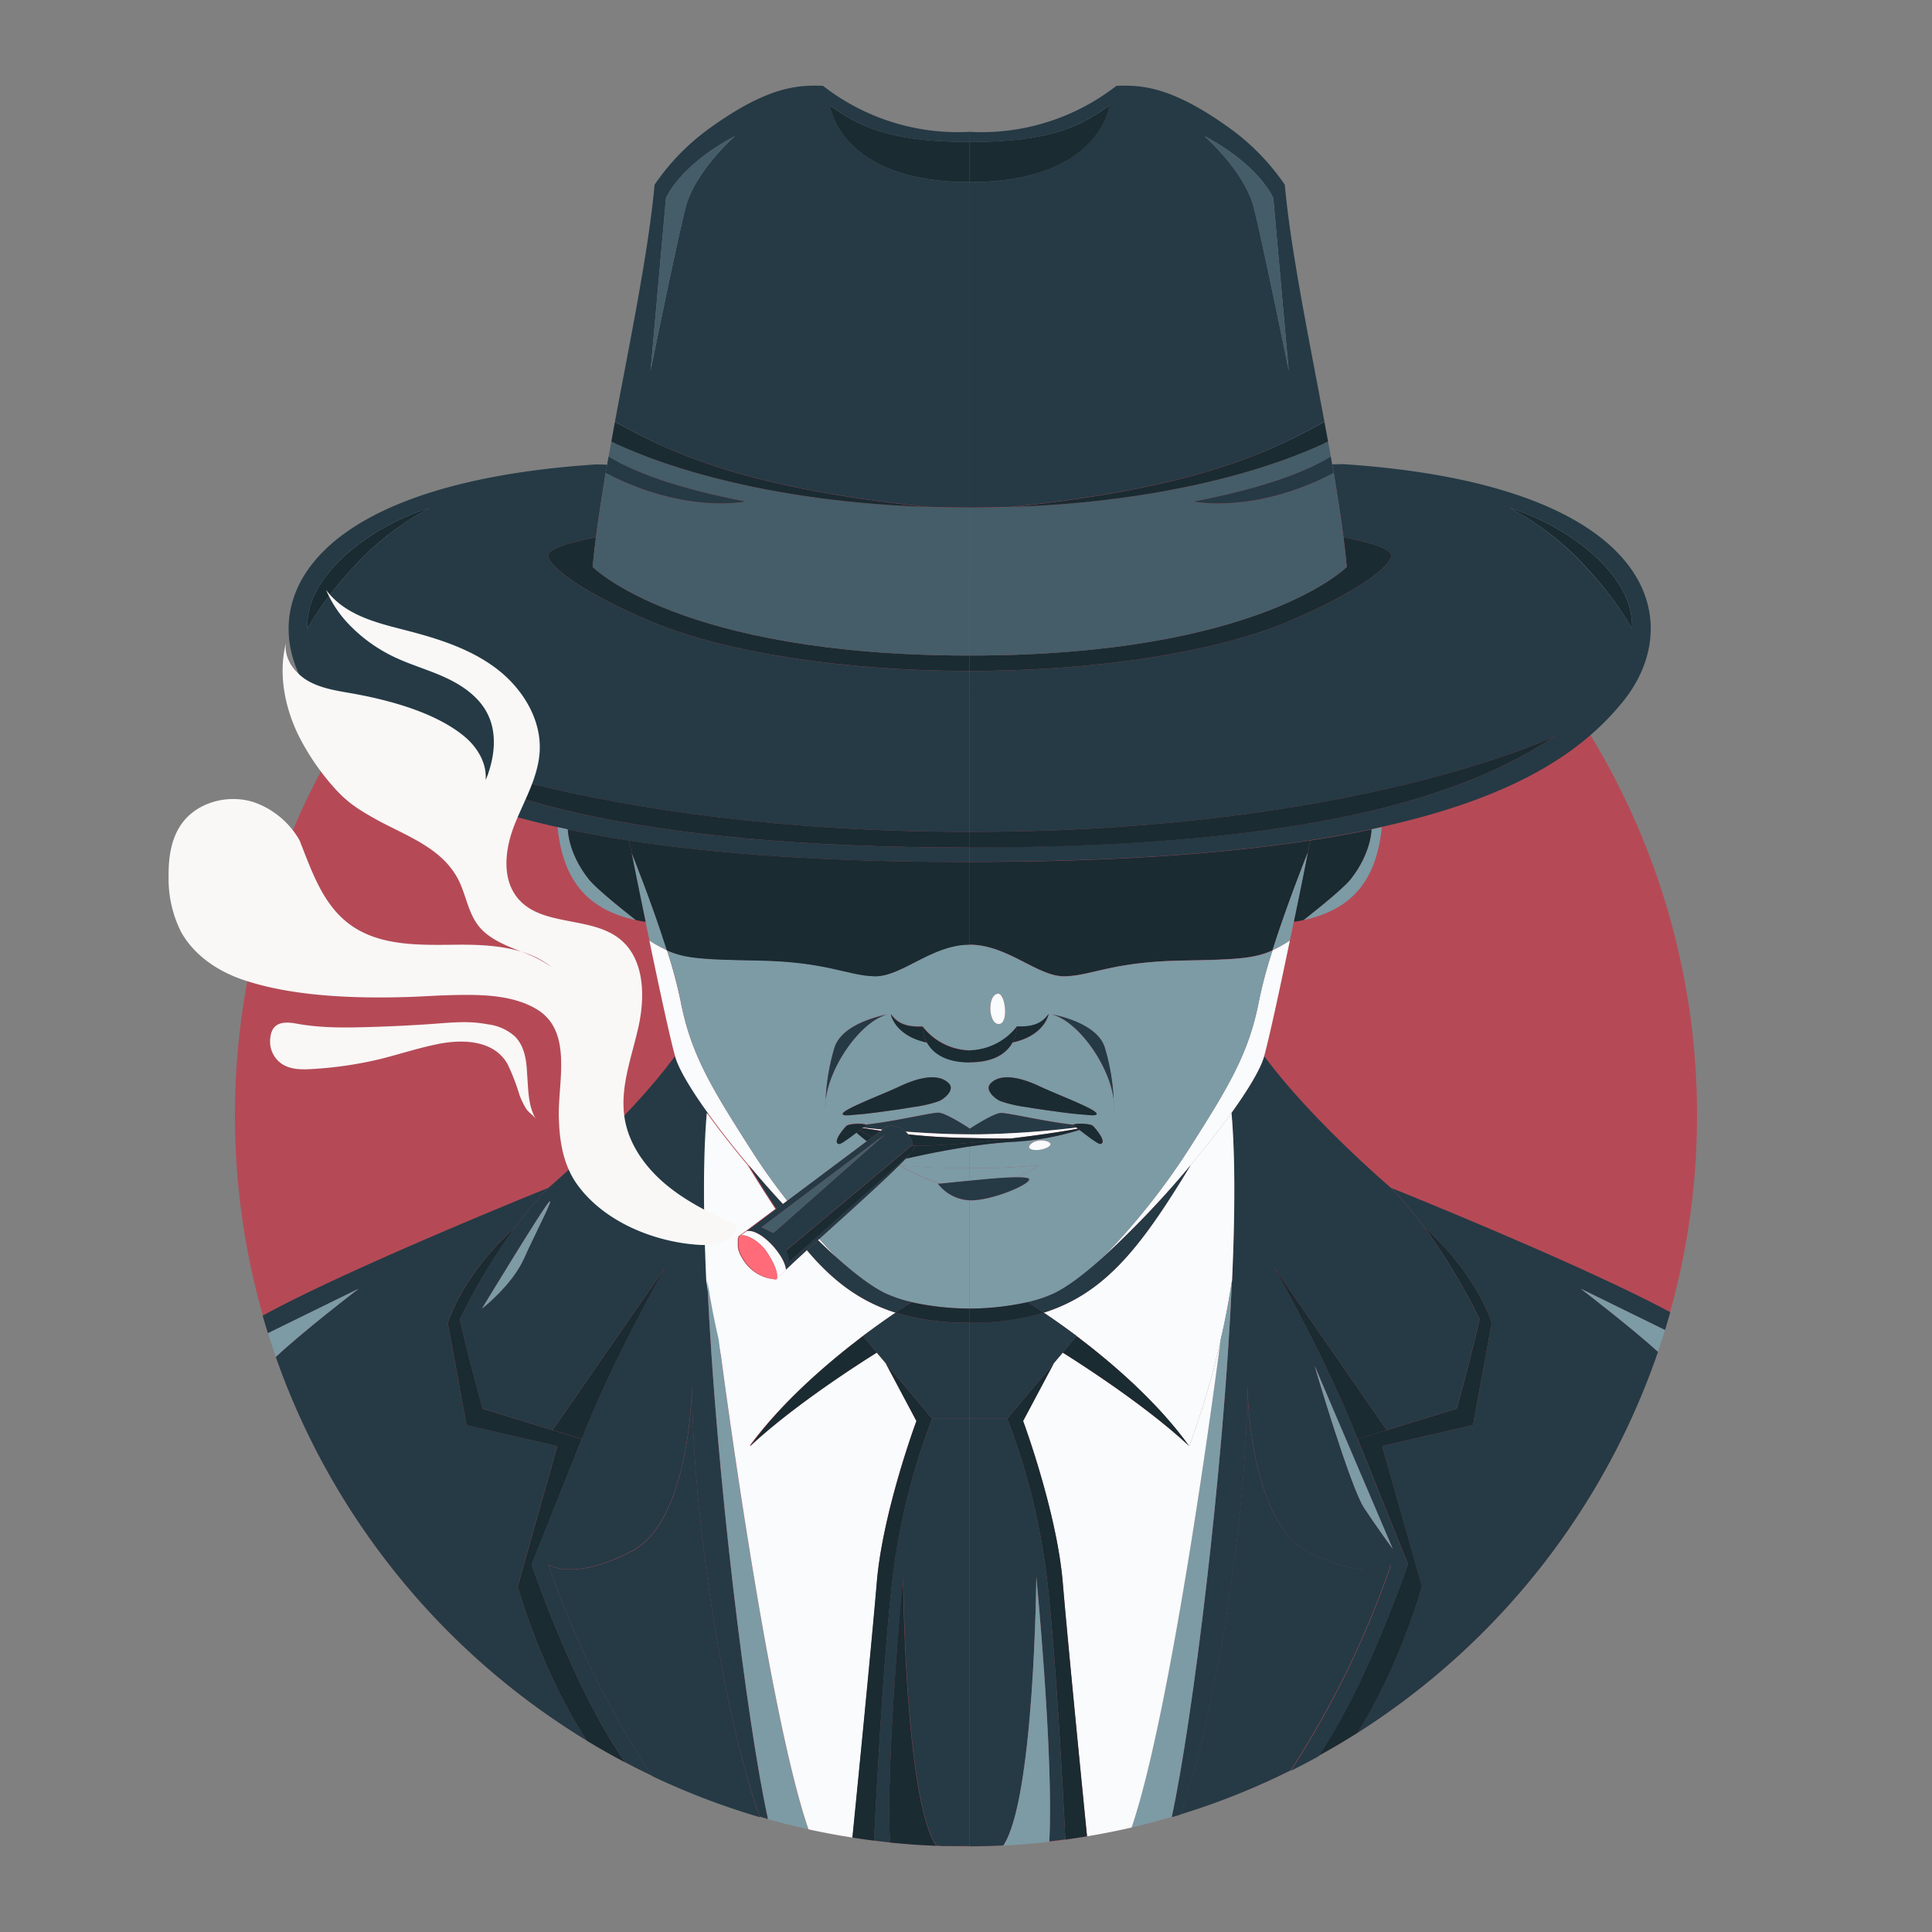 <svg xmlns="http://www.w3.org/2000/svg" viewBox="0 0 438.5 438.5"><rect x="0" y="0" width="438.5" height="438.5" fill="#808080" stroke="none"/><title>double-agent</title><g id="OBJECTS"><circle cx="219.25" cy="253.14" r="165.93" style="fill:#b54a56"/><path d="M215.77,419,214,419Z" style="fill:none"/><path d="M252.77,249.55c.11,1.46.11,2.38.11,2.38A12.89,12.89,0,0,0,252.77,249.55Z" style="fill:none"/><polygon points="220.08 265.09 220.08 267.98 220.09 267.98 220.09 265.09 220.09 260.2 220.08 260.2 220.08 265.09" style="fill:none"/><polygon points="220.09 300.2 220.09 296.98 220.09 272.45 220.08 272.45 220.08 296.98 220.08 300.2 220.08 322.02 220.08 419.07 220.09 419.07 220.09 322.02 220.09 300.2" style="fill:none"/><path d="M187.29,251.93s0-.92.12-2.38A12.92,12.92,0,0,0,187.29,251.93Z" style="fill:none"/><path d="M153.23,239.67c-1.33-4.94-3.67-15.89-5.82-26.2-.3-1.42-.6-2.85-.88-4.23-1.36-6.55-2.54-12.41-3.18-15.7,0,0,4.59,11.34,8,22.16,4.27,1.94,8.61,2.09,20.72,2.32,15.68.28,20.14,3.38,26.33,3.57s13-7.17,21.67-7.17v43.05h0V195.65c32.23,0,57.44-1.81,77.3-4.88,5-.77,9.58-1.61,13.9-2.53l2.34-.51c-.06.58-.13,1.16-.2,1.73-1.45,10-6.2,16.91-17.58,19.37-.71.15-1.44.3-2.21.41-.28,1.38-.58,2.81-.88,4.23-2.15,10.31-4.49,21.26-5.82,26.2,10.6,14.45,28.79,29.94,28.79,29.94s42.92,17.23,63.36,28.21a165.92,165.92,0,1,0-319.47.79c19.78-10.91,64.83-29,64.83-29S142.64,254.12,153.23,239.67Zm-33.77,12a17,17,0,0,1-1.58-3.31,47.94,47.94,0,0,0-2.66-6.86c-3-5.34-9.83-5.69-15.28-4.65-4.65.88-9.22,2.42-13.8,3.55a88.1,88.1,0,0,1-15.06,2.21c-2.4.16-5,.2-7-1.1a6.09,6.09,0,0,1-2.76-5c0-4.38,2.61-4.81,6-4.19,5.83,1.07,11.66.93,17.56.74q6.41-.21,12.82-.64c4-.27,8-.76,12-.11.4.05.8.12,1.21.19a11.15,11.15,0,0,1,5.92,2.68c2.3,2.26,2.68,5.54,2.88,8.6.24,3.5.17,7.23,2,10.24C121.17,253.21,120,252.57,119.46,251.7Z" style="fill:none"/><path d="M219.57,419.07h-1.75l1.43,0Z" style="fill:none"/><path d="M323.23,278.54s10.71,8.87,15.35,21.66l-4.27,23.24-20.6,4.77,9,31.88s-5,17.86-14.6,33.21a166.39,166.39,0,0,0,68.2-86.49c-6-5.46-16.65-13.64-17.54-14.32l19.14,9.39c.41-1.35.8-2.7,1.18-4.06-20.44-11-63.36-28.21-63.36-28.21A88.67,88.67,0,0,1,323.23,278.54Z" style="fill:#253a45"/><path d="M376.31,306.81c.56-1.63,1.09-3.28,1.6-4.93l-19.14-9.39C359.66,293.17,370.28,301.35,376.31,306.81Z" style="fill:#7c9ba5"/><path d="M313.71,328.21l20.6-4.77,4.27-23.24c-4.64-12.79-15.35-21.66-15.35-21.66a135.58,135.58,0,0,1,12.6,20.89s-1.86,8.21-5.19,20.29h0l-15.88,4.86-6.63,2s11.3,28.13,11.44,28.45c-5.67,15.86-12.57,31.95-20.3,43.49q4.51-2.49,8.86-5.24c9.64-15.35,14.6-33.21,14.6-33.21Z" style="fill:#1a2b32"/><path d="M308.11,326.6c-6.87-17.7-18.34-37.88-19.05-39.13l25.68,37.11,15.88-4.86h0c3.33-12.08,5.19-20.29,5.19-20.29a135.58,135.58,0,0,0-12.6-20.89,88.67,88.67,0,0,0-7.5-8.93s-18.19-15.49-28.79-29.94c-.75,2.81-3.52,7.47-7.43,12.91.86,9.74.81,23,.13,38-1.92,43.35-9,100.21-13.68,121.86l2-.58c8.73-24.63,15.41-71.75,15.16-98.45,0,0,0,31.61,13.75,38.76,13,6.74,18.53,3.2,18.89,3a213.13,213.13,0,0,1-22.79,46.76q3.21-1.59,6.33-3.31c7.73-11.54,14.63-27.63,20.3-43.49C319.41,354.73,308.11,326.6,308.11,326.6Zm1.49,15.61c-3.1-4.69-11.23-32.23-11.23-32.23l17.75,41.57S312.7,346.91,309.6,342.21Z" style="fill:#253a45"/><path d="M308.11,326.6l6.63-2-25.68-37.11C289.77,288.72,301.24,308.9,308.11,326.6Z" style="fill:#1a2b32"/><path d="M295.85,208.83c11.38-2.46,16.13-9.32,17.58-19.37.07-.57.14-1.15.2-1.73l-2.34.51s0,5.3-4.71,11.28C304.55,202.09,295.85,208.83,295.85,208.83Z" style="fill:#7c9ba5"/><path d="M296.82,352.13c-13.75-7.15-13.75-38.76-13.75-38.76.25,26.7-6.43,73.82-15.16,98.45a164.18,164.18,0,0,0,25-10,213.13,213.13,0,0,0,22.79-46.76C315.35,355.33,309.79,358.87,296.82,352.13Z" style="fill:#253a45"/><path d="M293.64,209.24c.77-.11,1.5-.26,2.21-.41,0,0,8.7-6.74,10.73-9.31,4.71-6,4.71-11.28,4.71-11.28-4.32.92-8.94,1.76-13.9,2.53,0,0-.21,1-.57,2.77C296.19,196.83,295,202.69,293.64,209.24Z" style="fill:#1a2b32"/><path d="M268.1,218c12.1-.23,16.45-.38,20.71-2.32,3.43-10.82,8-22.16,8-22.16.36-1.76.57-2.77.57-2.77-19.86,3.07-45.07,4.88-77.3,4.88v18.77c8.7,0,15.48,7.36,21.67,7.17S252.41,218.3,268.1,218Z" style="fill:#1a2b32"/><path d="M288.81,215.7a29.17,29.17,0,0,0,3.95-2.23c.3-1.42.6-2.85.88-4.23,1.37-6.55,2.55-12.41,3.18-15.7C296.82,193.54,292.24,204.88,288.81,215.7Z" style="fill:#7c9ba5"/><path d="M285.73,227.21c-2.32,12-7,19.57-16.08,33.87A157.19,157.19,0,0,1,250,285.69a213.36,213.36,0,0,0,20.25-21.24c3.42-4.1,6.6-8.16,9.26-11.87,3.91-5.44,6.68-10.1,7.43-12.91,1.33-4.94,3.67-15.89,5.82-26.2a29.17,29.17,0,0,1-3.95,2.23A104.26,104.26,0,0,0,285.73,227.21Z" style="fill:#f9fbfc"/><path d="M222.51,257.45h0Z" style="fill:#7c9ba5"/><path d="M244.64,256.17h0Z" style="fill:#7c9ba5"/><path d="M221.33,257.46h0Z" style="fill:#7c9ba5"/><path d="M243.6,255.25c.88-.39,3.84-.22,4.41.25s3.46,3.91,1.71,4.14c-.48.06-3-1.87-4.71-3.18a61.84,61.84,0,0,1-15.19,2.69c-3.12.17-6.51.57-9.73,1.05v4.89a146.07,146.07,0,0,0,15.85-.62,49.22,49.22,0,0,1-5.36,2.75c1.74,0,2.88.08,3,.4.34,1.16-8.37,4.84-13.21,4.84h-.26V297a61.52,61.52,0,0,0,13.16-1.44,30.34,30.34,0,0,0,5.82-1.93c2.92-1.35,6.68-4.16,10.83-7.84l.1-.08a157.19,157.19,0,0,0,19.65-24.61c9.13-14.3,13.76-21.86,16.08-33.87a104.26,104.26,0,0,1,3.08-11.51c-4.26,1.94-8.61,2.09-20.71,2.32-15.69.28-20.14,3.38-26.34,3.57s-13-7.17-21.67-7.17v24A14.07,14.07,0,0,0,230.8,233c4.3.17,5.93-1.1,7.2-2.84,0,0-.8,4.9-8.18,6.47-1.2,2.17-3.85,4.51-9.73,4.51v15.09s5.17-3.45,7-3.6C228.56,252.46,236.73,254.49,243.6,255.25Zm-5.6,5c-1.78,1.16-5.48,1-4.16-.49C235.46,258,239.78,259.1,238,260.27Zm-11.32-27.85c-2.38,0-2.61-6.59-.22-6.89C228.17,225.31,229.07,232.42,226.68,232.42Zm24,5.17a48.91,48.91,0,0,1,2.08,12,12.89,12.89,0,0,1,.11,2.38s0-.92-.11-2.38c-1-7.86-8.07-17.82-14.06-19.31C241.11,230.71,248.93,232.6,250.69,237.59Zm-25.9,8.33c2.19-2.28,6.49-1.55,11,.58s13.45,5.42,13.07,6.39c-.19.48-2.42.14-2.77.11-2-.14-4.09-.4-6.13-.68-2.38-.32-4.75-.64-7.11-1.06a28.16,28.16,0,0,1-5.84-1.35C225.83,249.4,223.4,247.38,224.79,245.92Z" style="fill:#7c9ba5"/><path d="M236.9,297.93c1.92,1.29,4.51,3.11,7.45,5.32,7.88,5.95,18.28,14.84,25.56,25a187.59,187.59,0,0,0,7.11-24c1-4.23,1.89-8.85,2.62-13.7.68-14.92.73-28.22-.13-38-2.66,3.71-5.84,7.77-9.26,11.87C259.51,282.08,251.35,293.38,236.9,297.93Z" style="fill:#f9fbfc"/><path d="M277,304.24c-.31,2.54-10.69,82.67-20.18,110.56,3.07-.71,6.11-1.52,9.12-2.4,4.71-21.65,11.76-78.51,13.68-121.86C278.91,295.39,278,300,277,304.24Z" style="fill:#7c9ba5"/><path d="M269.91,328.21C258.81,317.83,241.2,307,241.2,307l-2,2.36-7,13.15s7.62,20.53,9,36.54c1.25,14.86,5,52.45,5.52,57.74q5.11-.85,10.12-2c9.49-27.89,19.87-108,20.18-110.56A187.59,187.59,0,0,1,269.91,328.21Z" style="fill:#f9fbfc"/><path d="M270.25,264.45A213.36,213.36,0,0,1,250,285.69l-.1.08c-4.15,3.68-7.91,6.49-10.83,7.84a30.34,30.34,0,0,1-5.82,1.93c.18.11,1.51.95,3.65,2.39C251.35,293.38,259.51,282.08,270.25,264.45Z" style="fill:#253a45"/><path d="M252.77,249.55a48.91,48.91,0,0,0-2.08-12c-1.76-5-9.58-6.88-12-7.35C244.7,231.73,251.78,241.69,252.77,249.55Z" style="fill:#253a45"/><path d="M244.35,303.25,241.2,307s17.61,10.82,28.71,21.2C262.63,318.09,252.23,309.2,244.35,303.25Z" style="fill:#1a2b32"/><path d="M232.22,322.52l7-13.15L228.61,322a152.07,152.07,0,0,1,8.51,32.53c2.44,17,4.45,58.29,4.68,63,1.65-.23,3.28-.48,4.92-.75-.53-5.29-4.27-42.88-5.52-57.74C239.84,343.05,232.22,322.52,232.22,322.52Z" style="fill:#1a2b32"/><path d="M236.9,297.93a56,56,0,0,1-16.81,2.27V322h8.52l10.61-12.65,2-2.36,3.15-3.76C241.41,301,238.82,299.22,236.9,297.93Z" style="fill:#253a45"/><path d="M228.61,322h-8.52v97.05c2.56,0,5.1-.08,7.63-.21,7.08-10.52,7.49-61,7.49-61s4,41.3,2.94,60.09h0c1.22-.14,2.44-.29,3.65-.45-.23-4.71-2.24-46-4.68-63A152.07,152.07,0,0,0,228.61,322Z" style="fill:#253a45"/><path d="M221.33,257.46h1.18a216.72,216.72,0,0,0,21.82-1.53l-.79-.64.06,0c-6.87-.76-15-2.79-16.55-2.67-1.79.15-7,3.6-7,3.6v1.29h1.24Z" style="fill:#253a45"/><path d="M235.21,357.9s-.41,50.44-7.49,61c3.51-.17,7-.47,10.43-.86h0C239.2,399.2,235.21,357.9,235.21,357.9Z" style="fill:#7c9ba5"/><path d="M229.82,236.58c7.38-1.57,8.18-6.47,8.18-6.47-1.27,1.74-2.9,3-7.2,2.84A7.89,7.89,0,0,1,229.82,236.58Z" style="fill:#1a2b32"/><path d="M233.25,295.54A61.52,61.52,0,0,1,220.09,297v3.22a56,56,0,0,0,16.81-2.27C234.76,296.49,233.43,295.65,233.25,295.54Z" style="fill:#1a2b32"/><path d="M230.58,267.22a49.22,49.22,0,0,0,5.36-2.75,146.07,146.07,0,0,1-15.85.62V268C223.9,267.61,227.93,267.26,230.58,267.22Z" style="fill:#7c9ba5"/><path d="M229.82,236.58a7.89,7.89,0,0,0,1-3.63,14.07,14.07,0,0,1-10.71,5.43v2.71C226,241.09,228.62,238.75,229.82,236.58Z" style="fill:#1a2b32"/><path d="M126.47,328.21l-20.61-4.77L101.6,300.2c4.64-12.79,15.34-21.66,15.34-21.66a88.77,88.77,0,0,1,7.51-8.93s-45,18.09-64.83,29c.38,1.34.78,2.66,1.19,4l20.59-10.1c-1,.73-13.14,10.12-18.8,15.49a166.48,166.48,0,0,0,70.6,87.07c-10.39-15.71-15.73-35-15.73-35Z" style="fill:#253a45"/><path d="M60.81,302.59c.56,1.81,1.17,3.61,1.79,5.39,5.66-5.37,17.85-14.76,18.8-15.49Z" style="fill:#7c9ba5"/><path d="M132.06,326.6l-6.62-2-15.89-4.86h0c-3.33-12.08-5.18-20.29-5.18-20.29a135,135,0,0,1,12.59-20.89s-10.7,8.87-15.34,21.66l4.26,23.24,20.61,4.77-9,31.88s5.34,19.25,15.73,35q4.28,2.59,8.72,4.93c-8.12-11.62-15.38-28.39-21.29-44.93Z" style="fill:#1a2b32"/><path d="M160.66,252.58c-3.91-5.44-6.68-10.1-7.43-12.91-10.59,14.45-28.78,29.94-28.78,29.94a88.77,88.77,0,0,0-7.51,8.93,135,135,0,0,0-12.59,20.89s1.85,8.21,5.18,20.29h0l15.89,4.86,25.68-37.11c-.71,1.25-12.19,21.43-19.06,39.13l-11.43,28.45c5.91,16.54,13.17,33.31,21.29,44.93,2,1.07,4.06,2.09,6.12,3.08a212.59,212.59,0,0,1-23.57-48c.35.24,5.91,3.78,18.88-3,13.76-7.15,13.76-38.76,13.76-38.76-.26,26.9,6.53,74.55,15.36,99l1.86.54c-4.71-21.24-11.86-78.67-13.8-122.38C159.86,275.62,159.8,262.32,160.66,252.58Zm-41.77,33.11c-2.71,6-9.48,11.29-9.48,11.29s13.27-21.88,15.06-24S121.6,279.66,118.89,285.69Z" style="fill:#253a45"/><path d="M151.12,287.47l-25.68,37.11,6.62,2C138.93,308.9,150.41,288.72,151.12,287.47Z" style="fill:#1a2b32"/><path d="M157.11,313.37s0,31.61-13.76,38.76c-13,6.74-18.53,3.2-18.88,3a212.59,212.59,0,0,0,23.57,48,165.88,165.88,0,0,0,24.43,9.32C163.64,387.92,156.85,340.27,157.11,313.37Z" style="fill:#253a45"/><path d="M143.35,193.54c.64,3.29,1.82,9.15,3.18,15.7.28,1.38.58,2.81.88,4.23a29.79,29.79,0,0,0,4,2.23C147.94,204.88,143.35,193.54,143.35,193.54Z" style="fill:#7c9ba5"/><path d="M177.69,273.28l1-.74c-2.64-3.37-5.46-7.24-8.14-11.46-9.14-14.3-13.76-21.86-16.08-33.87a106.76,106.76,0,0,0-3.09-11.51,29.79,29.79,0,0,1-4-2.23c2.15,10.31,4.49,21.26,5.82,26.2.75,2.81,3.52,7.47,7.43,12.91,2.66,3.71,5.84,7.77,9.27,11.87C172.42,267.42,175,270.4,177.69,273.28Z" style="fill:#f9fbfc"/><path d="M190.18,285.69c-.39-.39-2-2-4.24-4.49l-.3.27C187.19,283,188.71,284.39,190.18,285.69Z" style="fill:#f9fbfc"/><path d="M212.89,268.69l.44,0a46.86,46.86,0,0,1-9.1-4.18,146.07,146.07,0,0,0,15.85.62V260.2c-7.73,1.16-14.52,2.79-14.52,2.79h0c-3.54,3.75-12.65,11.91-19.62,18.21,2.26,2.51,3.85,4.1,4.24,4.49l.09.08c4.15,3.68,7.92,6.49,10.84,7.84a30.11,30.11,0,0,0,5.82,1.93A61.51,61.51,0,0,0,220.08,297V272.45A9.61,9.61,0,0,1,212.89,268.69Z" style="fill:#7c9ba5"/><path d="M170.53,261.08c2.68,4.22,5.5,8.09,8.14,11.46L196.73,259c-.91-.72-1.72-1.39-2.37-1.95-1.59,1.22-3.5,2.61-3.9,2.56-1.75-.23,1.12-3.67,1.7-4.14s3.53-.64,4.41-.25c6.87-.76,15-2.79,16.55-2.67,1.8.15,7,3.6,7,3.6V241.09c-5.87,0-8.53-2.34-9.73-4.51-7.37-1.57-8.18-6.47-8.18-6.47,1.28,1.74,2.9,3,7.21,2.84a14,14,0,0,0,10.7,5.43v-24c-8.7,0-15.47,7.36-21.67,7.17s-10.65-3.29-26.33-3.57c-12.11-.23-16.45-.38-20.72-2.32a106.76,106.76,0,0,1,3.09,11.51C156.77,239.22,161.39,246.78,170.53,261.08Zm33.82-14.58c4.55-2.13,8.84-2.86,11-.58,1.4,1.46-1,3.48-2.26,4a28.22,28.22,0,0,1-5.83,1.35c-2.36.42-4.74.74-7.11,1.06-2,.28-4.09.54-6.14.68-.34,0-2.57.37-2.76-.11C190.89,251.92,199.8,248.63,204.35,246.5Zm-16.94,3.05a48.85,48.85,0,0,1,2.07-12c1.76-5,9.59-6.88,12-7.35-6,1.49-13.06,11.45-14.05,19.31-.12,1.46-.12,2.38-.12,2.38A12.92,12.92,0,0,1,187.41,249.55Z" style="fill:#7c9ba5"/><path d="M195.83,303.25c2.94-2.21,5.52-4,7.45-5.32-8.2-2.58-14.37-7.34-20.14-14.19-2,1.84-3.71,3.4-4.78,4.44v0l-2.27,2.2a9.37,9.37,0,0,1-7.09-3.94c-.17-.24-.33-.47-.47-.7l-.12-.21-.26-.44c0-.08-.07-.15-.11-.22s-.13-.26-.18-.39l-.09-.22c0-.11-.09-.23-.13-.35l-.06-.2c0-.11-.06-.22-.08-.32a1.62,1.62,0,0,1,0-.19,2.93,2.93,0,0,1-.05-.29,1.1,1.1,0,0,1,0-.18,2.11,2.11,0,0,1,0-.25v-.38c0-.06,0-.12,0-.17a.88.88,0,0,1,0-.17l0-.17,0-.13a.83.83,0,0,1,0-.15l0-.09a1.42,1.42,0,0,0,.05-.16l0-.05.06-.14,0-.06,0-.09a1.36,1.36,0,0,1,.12-.18l0,0,1.53-1.1h0l6.77-5.06c-2-3.05-4.11-6.35-6.29-9.93-3.43-4.1-6.61-8.16-9.27-11.87-.86,9.74-.8,23-.13,38,.73,4.85,1.65,9.47,2.62,13.7a189.58,189.58,0,0,0,7.11,24C177.54,318.09,188,309.2,195.83,303.25Z" style="fill:#f9fbfc"/><path d="M160.53,290.54c1.94,43.71,9.09,101.14,13.8,122.38q4.51,1.26,9.14,2.28c-9.52-27.52-20-108.4-20.32-111C162.18,300,161.26,295.39,160.53,290.54Z" style="fill:#7c9ba5"/><path d="M208,322.52l-7-13.15L199,307s-17.61,10.82-28.71,21.2a189.58,189.58,0,0,1-7.11-24c.32,2.56,10.8,83.44,20.32,111,3.29.72,6.61,1.35,10,1.87.41-4.08,4.27-42.86,5.54-58C200.34,343.05,208,322.52,208,322.52Z" style="fill:#f9fbfc"/><path d="M169.93,264.45c2.18,3.58,4.25,6.88,6.29,9.93l1.47-1.1C175,270.4,172.42,267.42,169.93,264.45Z" style="fill:#253a45"/><path d="M201.11,293.61c-2.92-1.35-6.69-4.16-10.84-7.84l-.09-.08c-1.47-1.3-3-2.73-4.54-4.22l-2.5,2.27c5.77,6.85,11.94,11.61,20.14,14.19,2.13-1.44,3.46-2.28,3.65-2.39A30.11,30.11,0,0,1,201.11,293.61Z" style="fill:#253a45"/><path d="M201.46,230.24c-2.39.47-10.22,2.36-12,7.35a48.85,48.85,0,0,0-2.07,12C188.4,241.69,195.47,231.73,201.46,230.24Z" style="fill:#253a45"/><path d="M170.26,328.21C181.36,317.83,199,307,199,307l-3.14-3.76C188,309.2,177.54,318.09,170.26,328.21Z" style="fill:#1a2b32"/><path d="M211.57,322,201,309.37l7,13.15s-7.62,20.53-9,36.54c-1.27,15.15-5.13,53.93-5.54,58,1.64.26,3.28.5,4.94.7.15-3.36,2.2-45.88,4.68-63.22A152.41,152.41,0,0,1,211.57,322Z" style="fill:#1a2b32"/><path d="M203.28,297.93c-1.93,1.29-4.51,3.11-7.45,5.32L199,307l2,2.36L211.57,322h8.51V300.2A55.88,55.88,0,0,1,203.28,297.93Z" style="fill:#253a45"/><path d="M220.08,419.07V322h-8.51a152.41,152.41,0,0,0-8.52,32.53c-2.48,17.34-4.53,59.86-4.68,63.22,1.21.15,2.42.29,3.64.42V418C201,399.2,205,357.9,205,357.9s.41,50.64,7.53,61L214,419l1.79,0c.68,0,1.37,0,2,0h2.26Z" style="fill:#253a45"/><path d="M196.57,255.25l.07,0-.82.66c1.19.13,2.7.3,4.43.46l.93-.7a4.49,4.49,0,0,1,4.35,1.15c4.46.34,9.6.62,14.55.62v-1.29s-5.16-3.45-7-3.6C211.61,252.46,203.44,254.49,196.57,255.25Z" style="fill:#253a45"/><path d="M202,418v.2c3.46.36,7,.6,10.48.74-7.12-10.39-7.53-61-7.53-61S201,399.2,202,418Z" style="fill:#1a2b32"/><path d="M209.38,233c-4.31.17-5.93-1.1-7.21-2.84,0,0,.81,4.9,8.18,6.47A7.8,7.8,0,0,1,209.38,233Z" style="fill:#1a2b32"/><path d="M203.28,297.93a55.88,55.88,0,0,0,16.8,2.27V297a61.51,61.51,0,0,1-13.15-1.44C206.74,295.65,205.41,296.49,203.28,297.93Z" style="fill:#1a2b32"/><path d="M204.23,264.47a46.86,46.86,0,0,0,9.1,4.18l6.75-.67v-2.89A146.07,146.07,0,0,1,204.23,264.47Z" style="fill:#7c9ba5"/><path d="M209.38,233a7.8,7.8,0,0,0,1,3.63c1.2,2.17,3.86,4.51,9.73,4.51v-2.71A14,14,0,0,1,209.38,233Z" style="fill:#1a2b32"/><path d="M195.72,256c1.49.23,2.88.45,4.19.64l.34-.26c-1.73-.16-3.24-.33-4.43-.46Z" style="fill:#f9fbfc"/><path d="M206.1,257.45c5.77.63,10,.76,15,.85,2.95.06,5.89.08,8.41.09,5.68-.68,11.19-1.47,15.08-2.22h0c-.11-.09-.21-.18-.31-.25a216.72,216.72,0,0,1-21.82,1.53h-2.43c-5,0-10.09-.28-14.55-.62A6.43,6.43,0,0,1,206.1,257.45Z" style="fill:#f9fbfc"/><path d="M207.73,260c4.22.17,13.19-.57,21.8-1.59-2.52,0-5.46,0-8.41-.09-5-.09-9.25-.22-15-.85a4.5,4.5,0,0,1,1.08,2.5Z" style="fill:#1a2b32"/><path d="M195.11,256.5l2.78,1.67,2-1.51c-1.31-.19-2.7-.41-4.19-.64Z" style="fill:#1a2b32"/><path d="M226.46,225.53c-2.39.3-2.16,6.88.22,6.89S228.17,225.31,226.46,225.53Z" style="fill:#f9fbfc"/><path d="M233.84,259.78c-1.32,1.45,2.38,1.65,4.16.49S235.46,258,233.84,259.78Z" style="fill:#f9fbfc"/><path d="M240,252.32c2,.28,4.08.54,6.13.68.35,0,2.58.37,2.77-.11.38-1-8.52-4.26-13.07-6.39s-8.85-2.86-11-.58c-1.39,1.46,1,3.48,2.26,4a28.16,28.16,0,0,0,5.84,1.35C235.25,251.68,237.62,252,240,252.32Z" style="fill:#1a2b32"/><path d="M191.28,252.89c.19.48,2.42.14,2.76.11,2.05-.14,4.1-.4,6.14-.68,2.37-.32,4.75-.64,7.11-1.06a28.22,28.22,0,0,0,5.83-1.35c1.22-.51,3.66-2.53,2.26-4-2.19-2.28-6.48-1.55-11,.58S190.89,251.92,191.28,252.89Z" style="fill:#1a2b32"/><path d="M207.73,260h.06l-.86,1.58-.44.38q-.36.45-.93,1.05h0s6.79-1.63,14.52-2.79h0c3.22-.48,6.61-.88,9.73-1.05A61.84,61.84,0,0,0,245,256.46l-.36-.29h0c-3.89.75-9.4,1.54-15.08,2.22C220.92,259.41,212,260.15,207.73,260Z" style="fill:#1a2b32"/><path d="M197.89,258.17l-2.78-1.67-.75.58c.65.56,1.46,1.23,2.37,1.95Z" style="fill:#1a2b32"/><path d="M233.56,267.62c-.1-.32-1.24-.42-3-.4-2.65,0-6.68.39-10.49.76h0l-6.75.67-.44,0a9.61,9.61,0,0,0,7.19,3.76h.27C225.19,272.46,233.9,268.78,233.56,267.62Z" style="fill:#253a45"/><path d="M245,256.46c1.67,1.31,4.23,3.24,4.71,3.18,1.75-.23-1.13-3.67-1.71-4.14s-3.53-.64-4.41-.25l-.06,0,.79.64c.1.07.2.16.31.25h0Z" style="fill:#1a2b32"/><path d="M195.11,256.5l.61-.48.1-.08.82-.66-.07,0c-.88-.39-3.84-.22-4.41.25s-3.45,3.91-1.7,4.14c.4.05,2.31-1.34,3.9-2.56Z" style="fill:#1a2b32"/><path d="M185.94,281.2c7-6.3,16.08-14.46,19.62-18.21q.57-.6.93-1.05L179,286.37a4.34,4.34,0,0,0-.62-2.52l28.57-23.92.25,0a4.5,4.5,0,0,0-1.08-2.5,6.43,6.43,0,0,0-.57-.6,4.49,4.49,0,0,0-4.35-1.15l-.93.7-.34.26-2,1.51-1.16.86-18.06,13.51-1,.74-1.47,1.1-6.77,5.06c3.08-.67,8.67,5.45,8.91,8.74,1.07-1,2.75-2.6,4.78-4.44l2.5-2.27Zm-13.08-2.66,28-21.07-25.32,22.37Z" style="fill:#253a45"/><path d="M167.54,281.24a1.42,1.42,0,0,0,.05-.16A1.42,1.42,0,0,1,167.54,281.24Z" style="fill:#253a45"/><path d="M167.41,281.78l0-.17Z" style="fill:#253a45"/><path d="M167.41,282.93a1.1,1.1,0,0,1,0-.18A1.1,1.1,0,0,0,167.41,282.93Z" style="fill:#253a45"/><path d="M167.37,282.12c0-.06,0-.12,0-.17S167.38,282.06,167.37,282.12Z" style="fill:#253a45"/><path d="M167.47,281.48a.83.83,0,0,1,0-.15A.83.83,0,0,0,167.47,281.48Z" style="fill:#253a45"/><path d="M168.15,285.11c0-.08-.07-.15-.11-.22S168.11,285,168.15,285.11Z" style="fill:#253a45"/><path d="M167.86,284.5l-.09-.22Z" style="fill:#253a45"/><path d="M168.53,285.76a2.25,2.25,0,0,1-.12-.21Z" style="fill:#253a45"/><path d="M167.64,283.93l-.06-.2Z" style="fill:#253a45"/><path d="M167.37,282.5v0Z" style="fill:#253a45"/><path d="M167.71,280.83l0-.09Z" style="fill:#253a45"/><path d="M167.5,283.41a1.62,1.62,0,0,1,0-.19A1.62,1.62,0,0,0,167.5,283.41Z" style="fill:#253a45"/><path d="M167.62,281l.06-.14Z" style="fill:#253a45"/><path d="M169.45,279.44h0l-1.53,1.1c1-.72,4.25.95,5.95,3.36s3,5.33,2.24,6.5l2.27-2.2v0C178.12,284.89,172.53,278.77,169.45,279.44Z" style="fill:#f9fbfc"/><path d="M173.85,283.9c-1.7-2.41-4.94-4.08-5.95-3.36l0,0a1.36,1.36,0,0,0-.12.18l0,.09,0,.06-.06.14,0,.05a1.42,1.42,0,0,1-.05.16l0,.09a.83.83,0,0,0,0,.15l0,.13,0,.17a.88.88,0,0,0,0,.17c0,.05,0,.11,0,.17v.38a2.11,2.11,0,0,0,0,.25,1.1,1.1,0,0,0,0,.18,2.93,2.93,0,0,0,.05.29,1.62,1.62,0,0,0,0,.19c0,.1.05.21.08.32l.06.2c0,.12.09.24.13.35l.09.22c0,.13.12.26.18.39s.07.14.11.22l.26.44a2.25,2.25,0,0,0,.12.21c.14.23.3.46.47.7a9.37,9.37,0,0,0,7.09,3.94C176.86,289.23,175.52,286.34,173.85,283.9Z" style="fill:#ff6b79"/><path d="M207.79,260h-.06l-.55,0-.25,0-28.57,23.92a4.34,4.34,0,0,1,.62,2.52l27.51-24.43.44-.38Z" style="fill:#1a2b32"/><polygon points="200.89 257.47 172.86 278.54 175.56 279.84 200.89 257.47" style="fill:#455d68"/><path d="M298.37,310s8.13,27.54,11.23,32.23,6.52,9.34,6.52,9.34Z" style="fill:#7c9ba5"/><path d="M124.47,273c-1.79,2.14-15.06,24-15.06,24s6.77-5.25,9.48-11.29S126.25,270.82,124.47,273Z" style="fill:#7c9ba5"/><path d="M116.81,235.19a11.15,11.15,0,0,0-5.92-2.68c-.41-.07-.81-.14-1.21-.19-4-.65-8-.16-12,.11q-6.41.44-12.82.64c-5.9.19-11.73.33-17.56-.74-3.35-.62-6-.19-6,4.19a6.09,6.09,0,0,0,2.76,5c2,1.3,4.6,1.26,7,1.1a88.1,88.1,0,0,0,15.06-2.21c4.58-1.13,9.15-2.67,13.8-3.55,5.45-1,12.26-.69,15.28,4.65a47.94,47.94,0,0,1,2.66,6.86,17,17,0,0,0,1.58,3.31c.58.87,1.71,1.51,2.2,2.33-1.8-3-1.73-6.74-2-10.24C119.49,240.73,119.11,237.45,116.81,235.19Z" style="fill:#f9f8f7"/><path d="M342.6,115.27c12.77,3.89,28.43,15,27.8,27.45,0,0-3.11-6.32-11.36-15A63,63,0,0,0,342.6,115.27Z" style="fill:#1a2b32"/><path d="M353,167.05c-1.39.66-46.51,21.75-132.9,21.75V152.29c28.79,0,55.42-4.21,72-11.1,15.87-6.59,23.49-12.65,23.62-15S305.1,122,305.1,122l-.17,0c-.58-4.6-1.37-9.56-2.23-14.71-.11-.62-.22-1.25-.34-1.89l2.44-.06c70.95,4.68,78.3,35.66,63.59,53.85-8.68,10.74-23.3,21.48-54.76,28.48l-2.34.51c-4.32.92-8.94,1.76-13.9,2.53-19.86,3.07-45.07,4.88-77.3,4.88v-3.29C298.64,192.36,333.24,180.23,353,167.05Zm17.41-24.33c.63-12.48-15-23.56-27.8-27.45l-.09,0,.09,0A63,63,0,0,1,359,127.75C367.29,136.4,370.4,142.72,370.4,142.72Z" style="fill:#253a45"/><path d="M220.09,188.8c86.39,0,131.51-21.09,132.9-21.75-19.75,13.18-54.35,25.31-132.9,25.31Z" style="fill:#1a2b32"/><path d="M305.1,122s10.76,1.84,10.63,4.18-7.75,8.38-23.62,15c-16.6,6.89-43.23,11.1-72,11.1v-3.5c65.82,0,85.57-20.12,85.57-20.12-.19-2.12-.43-4.33-.73-6.61Z" style="fill:#1a2b32"/><path d="M229.64,115.06c41.21-1.4,65.14-11.58,71.79-14.84.2,1.14.41,2.26.62,3.39-7.36,4.47-18.12,7.69-31.11,10.22,0,0,13.68,3,31.76-6.48.86,5.15,1.65,10.11,2.23,14.71.3,2.28.54,4.49.73,6.61,0,0-19.75,20.12-85.57,20.12V115.23Q225,115.23,229.64,115.06Z" style="fill:#455d68"/><path d="M302.36,105.46c.12.64.23,1.27.34,1.89-18.08,9.43-31.76,6.48-31.76,6.48,13-2.53,23.75-5.75,31.11-10.22C302.16,104.23,302.25,104.84,302.36,105.46Z" style="fill:#253a45"/><path d="M300.6,95.75c.29,1.49.57,3,.83,4.47-6.65,3.26-30.58,13.44-71.79,14.84C273.43,110.59,289.68,101.7,300.6,95.75Z" style="fill:#1a2b32"/><path d="M273.36,30.88c.54.49,9.15,8.2,11.21,16.24,2.11,8.33,7.93,37,7.93,37L289,45S286.1,37.65,273.36,30.88Zm18.24,11c1.35,14.94,5.49,35,9,53.83-10.92,6-27.17,14.84-71,19.31q-4.63.16-9.55.17V41.34c29.63,0,31.74-17.42,31.74-17.42-6.21,4.43-12.76,8.32-31.74,8.32V29.92A49.61,49.61,0,0,0,236.73,28a49.94,49.94,0,0,0,16.66-8.52c5.52-.2,12.4,0,25.8,9.68A51.56,51.56,0,0,1,291.6,41.92Z" style="fill:#253a45"/><path d="M289,45l3.48,39.1s-5.82-28.66-7.93-37c-2.06-8-10.67-15.75-11.21-16.24C286.1,37.65,289,45,289,45Z" style="fill:#455d68"/><path d="M251.83,23.92s-2.11,17.42-31.74,17.42v-9.1C239.07,32.24,245.62,28.35,251.83,23.92Z" style="fill:#1a2b32"/><path d="M97.57,115.27c-12.76,3.89-28.43,15-27.79,27.45,0,0,3.11-6.32,11.36-15A63.16,63.16,0,0,1,97.57,115.27Z" style="fill:#1a2b32"/><path d="M137.47,107.35c.12-.62.23-1.25.34-1.89l-2.43-.06c-70.95,4.68-78.31,35.66-63.6,53.85,8.69,10.74,23.3,21.48,54.76,28.48l2.34.51c4.33.92,9,1.76,13.91,2.53,19.86,3.07,45.07,4.88,77.29,4.88v-3.29c-78.55,0-113.15-12.13-132.9-25.31,1.39.66,46.51,21.75,132.9,21.75V152.29c-28.78,0-55.41-4.21-72-11.1-15.87-6.59-23.49-12.65-23.62-15S135.08,122,135.08,122l.17,0C135.83,117.46,136.61,112.5,137.47,107.35ZM69.78,142.72c-.64-12.48,15-23.56,27.79-27.45l.1,0-.1,0a63.16,63.16,0,0,0-16.43,12.48C72.89,136.4,69.78,142.72,69.78,142.72Z" style="fill:#253a45"/><path d="M220.08,188.8c-86.39,0-131.51-21.09-132.9-21.75,19.75,13.18,54.35,25.31,132.9,25.31Z" style="fill:#1a2b32"/><path d="M135.08,122s-10.76,1.84-10.63,4.18,7.75,8.38,23.62,15c16.6,6.89,43.23,11.1,72,11.1v-3.5c-65.82,0-85.56-20.12-85.56-20.12.18-2.12.43-4.33.73-6.61Z" style="fill:#1a2b32"/><path d="M126.75,189.46c1.44,10,6.19,16.91,17.57,19.37,0,0-8.7-6.74-10.72-9.31-4.72-6-4.72-11.28-4.72-11.28l-2.34-.51C126.6,188.31,126.67,188.89,126.75,189.46Z" style="fill:#7c9ba5"/><path d="M128.88,188.24s0,5.3,4.72,11.28c2,2.57,10.72,9.31,10.72,9.31.71.15,1.44.3,2.21.41-1.36-6.55-2.54-12.41-3.18-15.7-.36-1.76-.56-2.77-.56-2.77C137.83,190,133.21,189.16,128.88,188.24Z" style="fill:#1a2b32"/><path d="M210.54,115.06c-41.21-1.4-65.15-11.58-71.79-14.84-.21,1.14-.42,2.26-.62,3.39,7.35,4.47,18.12,7.69,31.1,10.22,0,0-13.68,3-31.76-6.48-.86,5.15-1.64,10.11-2.22,14.71-.3,2.28-.55,4.49-.73,6.61,0,0,19.74,20.12,85.56,20.12V115.23Q215.18,115.23,210.54,115.06Z" style="fill:#455d68"/><path d="M137.81,105.46c-.11.64-.22,1.27-.34,1.89,18.08,9.43,31.76,6.48,31.76,6.48-13-2.53-23.75-5.75-31.1-10.22C138,104.23,137.92,104.84,137.81,105.46Z" style="fill:#253a45"/><path d="M139.57,95.75c-.28,1.49-.56,3-.82,4.47,6.64,3.26,30.58,13.44,71.79,14.84C166.74,110.59,150.5,101.7,139.57,95.75Z" style="fill:#1a2b32"/><path d="M166.82,30.88c-.54.49-9.15,8.2-11.21,16.24-2.12,8.33-7.94,37-7.94,37L151.15,45S154.07,37.65,166.82,30.88Zm-18.25,11c-1.35,14.94-5.48,35-9,53.83,10.93,6,27.17,14.84,71,19.31q4.64.16,9.54.17V41.34c-29.62,0-31.74-17.42-31.74-17.42,6.22,4.43,12.77,8.32,31.74,8.32V29.92A49.53,49.53,0,0,1,203.45,28a49.84,49.84,0,0,1-16.66-8.52c-5.52-.2-12.41,0-25.81,9.68A51.74,51.74,0,0,0,148.57,41.92Z" style="fill:#253a45"/><path d="M142.79,190.77s.2,1,.56,2.77c0,0,4.59,11.34,8,22.16,4.27,1.94,8.61,2.09,20.72,2.32,15.68.28,20.14,3.38,26.33,3.57s13-7.17,21.67-7.17V195.65C187.86,195.65,162.65,193.84,142.79,190.77Z" style="fill:#1a2b32"/><path d="M151.15,45l-3.48,39.1s5.82-28.66,7.94-37c2.06-8,10.67-15.75,11.21-16.24C154.07,37.65,151.15,45,151.15,45Z" style="fill:#455d68"/><path d="M188.34,23.92s2.12,17.42,31.74,17.42v-9.1C201.11,32.24,194.56,28.35,188.34,23.92Z" style="fill:#1a2b32"/><path d="M151.46,269.11c-4.81-3.92-8.74-9.25-9.7-15.38-1.11-7,1.67-13.91,3.18-20.82s1.3-15.22-4.17-19.71c-6.54-5.35-17.67-2.8-23.16-9.22-3.83-4.49-3-11.32-.82-16.81s5.38-10.77,5.7-16.67c.4-7.31-3.94-14.27-9.76-18.71s-13-6.75-20.06-8.59c-5.43-1.41-11.12-2.68-15.55-6.13A16.91,16.91,0,0,1,74,133.88,26.22,26.22,0,0,0,80,142.52,34.89,34.89,0,0,0,89.24,149c3.84,1.87,8,3,11.87,4.79s7.61,4.38,9.53,8.19c2.34,4.63,1.59,10.28-.41,15.06.3-3.78-1.86-7.41-4.77-9.84-6.39-5.35-16.54-8.13-24.57-9.64-3.6-.67-7.34-1.09-10.58-2.8s-5.92-5.16-5.42-8.79c-1.74,7-.28,14.53,2.89,21a54.82,54.82,0,0,0,7.91,11.64c3,3.42,5.57,5.06,9.4,7.21,6.77,3.8,15.14,6.44,18.93,13.82,1.72,3.37,2.2,7.35,4.48,10.36s6.12,4.53,9.84,6a20.24,20.24,0,0,1,6.94,3.56,28.59,28.59,0,0,0-6.94-3.56c-4.67-1.43-9.93-1.63-14.87-1.58-8.29.09-17.29.34-24-4.55-6.14-4.47-8.62-11.89-11.48-19.14a19.19,19.19,0,0,0-10.39-8.66c-5.86-1.89-13,0-16.48,5.06-2.37,3.42-2.91,7.77-2.85,11.93a26.71,26.71,0,0,0,2.83,12.46c3,5.38,8.45,9,14.27,10.93,11.31,3.78,25.5,4.2,37.32,3.83,3.12-.1,6.25-.33,9.37-.41,6.45-.17,14.06-.24,19.77,3.2,8.18,4.92,4.84,16.37,5,24.25.1,5.41.94,11,4.14,15.47,6.07,8.5,17.52,13.13,27.68,13.75,3.59.23,7.65-.64,8.71-4.35C161.81,275.65,156.22,273,151.46,269.11Z" style="fill:#f9f8f7"/></g></svg>